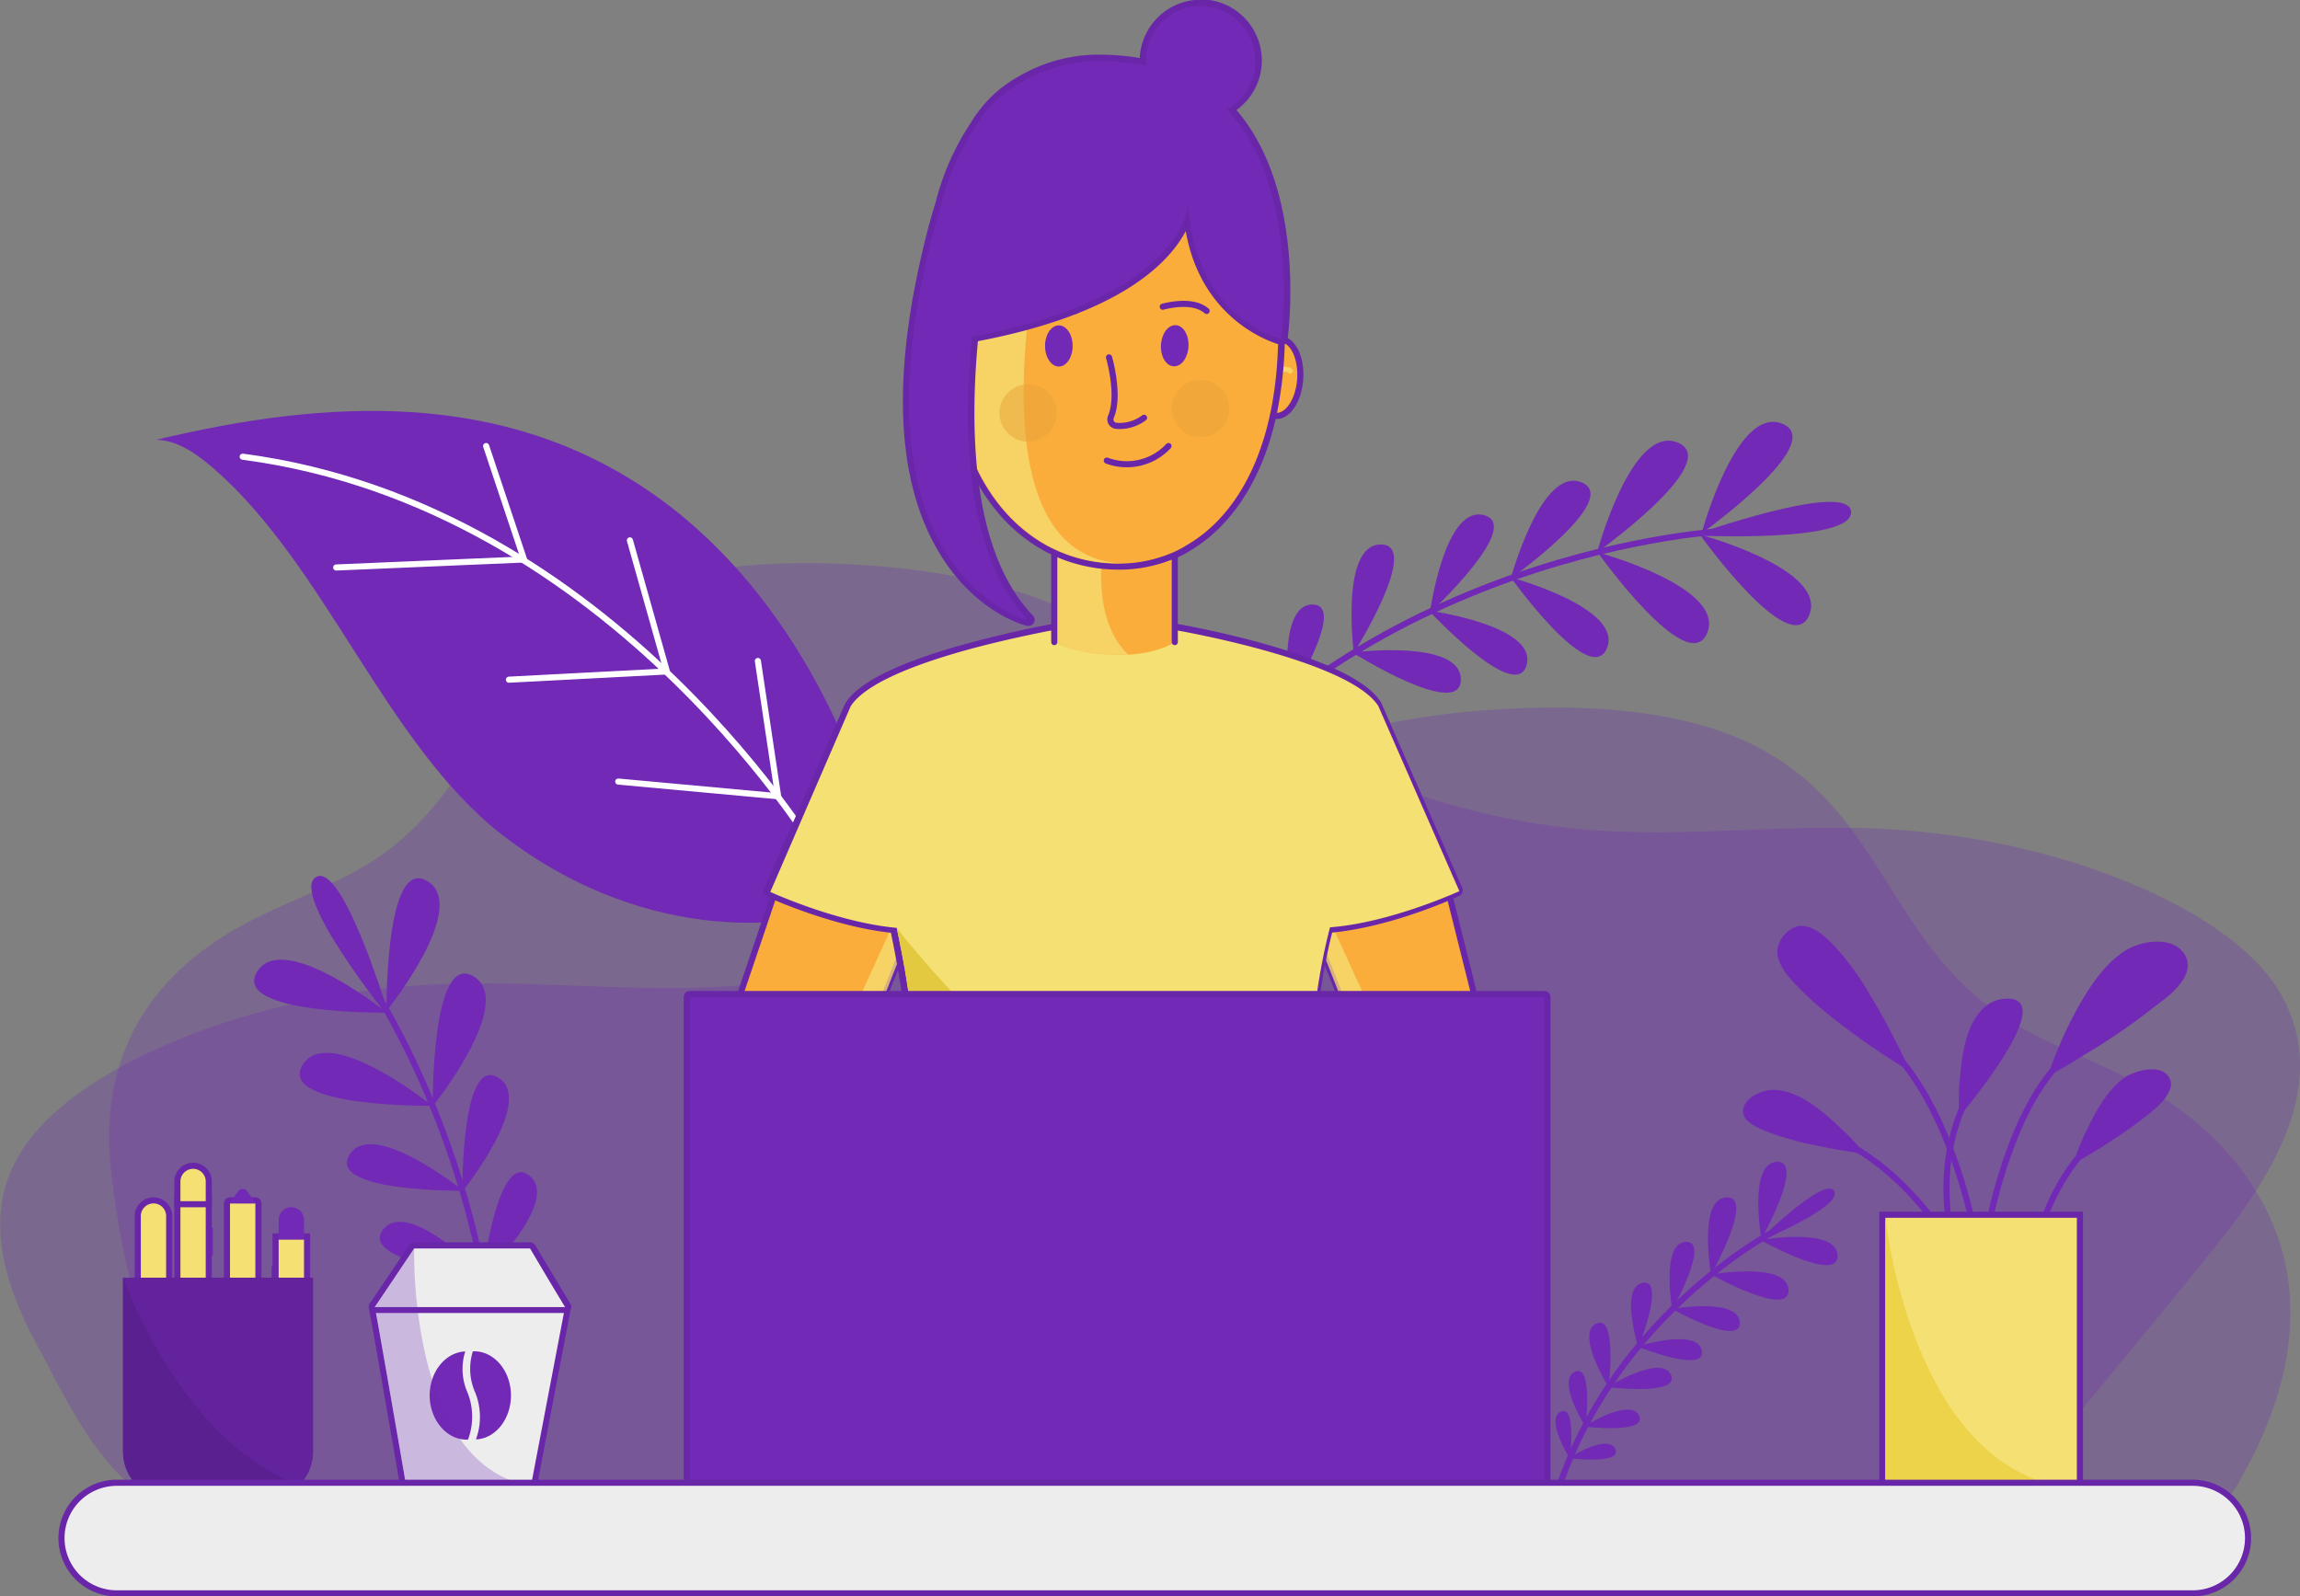 <svg xmlns="http://www.w3.org/2000/svg" viewBox="0 0 376.31 261.23"><rect x="0" y="0" width="376.31" height="261.23" fill="#808080" stroke="none"/><defs><style>.cls-1{isolation:isolate;}.cls-2,.cls-3{fill:#7229b5;}.cls-2{opacity:0.27;}.cls-13,.cls-4,.cls-5,.cls-6{fill:none;}.cls-4,.cls-5{stroke:#7229b5;}.cls-4,.cls-7{stroke-miterlimit:10;}.cls-13,.cls-5,.cls-6{stroke-linecap:round;stroke-linejoin:round;}.cls-6{stroke:#fff;}.cls-12,.cls-7{fill:#faad3b;}.cls-13,.cls-7{stroke:#6a26a8;}.cls-14,.cls-15,.cls-8{mix-blend-mode:multiply;}.cls-8{opacity:0.75;}.cls-9{fill:#f5e073;}.cls-10{fill:#6a26a8;}.cls-11{fill:#e3c940;}.cls-15{opacity:0.49;}.cls-16{fill:#e8a137;}.cls-17{fill:#ededed;}.cls-18{fill:#edd349;}.cls-19{fill:#62239c;}.cls-20{fill:#5a208f;}</style></defs><g class="cls-1"><g id="OBJECTS"><path class="cls-2" d="M30.44,254.43c2.25,1.09,6.19,1.87,10.09,2.61h324a10.93,10.93,0,0,0,1.43-.65,14.25,14.25,0,0,0,5.61-6.09c6.15-10.86,9.48-22.57,7.33-34.05s-10.16-22.73-23.81-30.17c-7-3.8-15.23-6.55-21.77-10.66C313.26,162.81,313,139.94,290,129.68c-10.6-4.73-24.19-5.74-37-5.19-12,.51-24,2.31-34.43,6.24-10.84,4.11-19.35,10.31-28.36,16-18.06,11.37-40,21.25-65,23.14-15.9,1.2-32-.9-48-.27-17.45.69-34.54,4.73-48.59,11.48-9,4.32-16.9,9.9-20.8,16.71C2,207.83,5.61,219.12,11.19,229.24,15,236.21,21.06,249.9,30.44,254.43Z" transform="translate(-4.82 -8.57)"/><path class="cls-2" d="M356.53,225.77c-8.51,10.36-17.1,20.71-25.62,31.07a11.87,11.87,0,0,1-4.39,3.73c-2.6,1.15-6,1.13-9.13,1.07q-25.56-.47-51.09-.61l-117.75-.7L95.73,260c-11.52-.07-23,.22-34.48.24-5.84,0-12-.72-16.37-3.27-3.59-2.12-5.39-5.21-7-8.19a133.82,133.82,0,0,1-15-49.82c-1.34-14.53,3.65-29.21,21.6-39,6.68-3.65,14.61-6.29,20.89-10.23C84.64,137.65,84.91,115.7,107,105.84c10.18-4.54,23.23-5.51,35.56-5,11.52.5,23.08,2.22,33.05,6,10.41,3.94,18.57,9.89,27.23,15.34,17.34,10.91,38.4,20.4,62.4,22.21,15.27,1.16,30.72-.87,46.06-.26,16.75.66,33.16,4.54,46.64,11,8.63,4.15,16.22,9.51,20,16,8.19,14.27-.74,29.24-11.07,41.94Q361.72,219.47,356.53,225.77Z" transform="translate(-4.82 -8.57)"/><path class="cls-3" d="M292.84,211.47s12.84,7.24,12.63,2.52c-.19-4.22-10.18-2.9-12.26-2.58Z" transform="translate(-4.82 -8.57)"/><path class="cls-3" d="M293,211.31s7.25-12.84,2.53-12.63S293,211.31,293,211.31Z" transform="translate(-4.82 -8.57)"/><path class="cls-3" d="M284.81,217.12s12.85,7.24,12.64,2.52S284.81,217.12,284.81,217.12Z" transform="translate(-4.82 -8.57)"/><path class="cls-3" d="M284.77,217.14s7.25-12.85,2.53-12.64S284.77,217.14,284.77,217.14Z" transform="translate(-4.82 -8.57)"/><path class="cls-3" d="M278.38,222.75s11.27,6.36,11.09,2.22S278.38,222.75,278.38,222.75Z" transform="translate(-4.82 -8.57)"/><path class="cls-3" d="M278.42,222.85s6.36-11.27,2.22-11.08S278.42,222.85,278.42,222.85Z" transform="translate(-4.82 -8.57)"/><path class="cls-3" d="M272.7,228.89s11.24,4.55,10.56.72S272.7,228.89,272.7,228.89Z" transform="translate(-4.82 -8.57)"/><path class="cls-3" d="M272.87,229.05s4.55-11.24.72-10.57S272.87,229.05,272.87,229.05Z" transform="translate(-4.82 -8.57)"/><path class="cls-3" d="M267.81,235.55s12,1.49,10.4-2S267.81,235.55,267.81,235.55Z" transform="translate(-4.82 -8.57)"/><path class="cls-3" d="M268,235.54s1.49-12-2-10.4S268,235.54,268,235.54Z" transform="translate(-4.82 -8.57)"/><path class="cls-3" d="M264,242s10.43,1.28,9-1.77S264,242,264,242Z" transform="translate(-4.82 -8.57)"/><path class="cls-3" d="M264.24,242.05s1.29-10.43-1.76-9S264.24,242.05,264.24,242.05Z" transform="translate(-4.82 -8.57)"/><path class="cls-3" d="M261.42,247.18s8.91,1.1,7.69-1.51S261.42,247.18,261.42,247.18Z" transform="translate(-4.82 -8.57)"/><path class="cls-3" d="M261.69,247.27s1.1-8.91-1.51-7.7S261.69,247.27,261.69,247.27Z" transform="translate(-4.82 -8.57)"/><path class="cls-3" d="M292.27,211.86s14.13-5.78,12.64-8.4S292.27,211.86,292.27,211.86Z" transform="translate(-4.82 -8.57)"/><path class="cls-4" d="M295.06,210.07S264,226.27,257.5,261.13" transform="translate(-4.82 -8.57)"/><path class="cls-3" d="M68.12,174.29s-25.49.27-21.24-6.7c3.81-6.25,17.84,4.07,20.72,6.29Z" transform="translate(-4.82 -8.57)"/><path class="cls-3" d="M68.06,174s-.28-25.5,6.7-21.24S68.06,174,68.06,174Z" transform="translate(-4.82 -8.57)"/><path class="cls-3" d="M75.58,189.53s-25.5.27-21.25-6.7S75.58,189.53,75.58,189.53Z" transform="translate(-4.82 -8.57)"/><path class="cls-3" d="M75.62,189.59s-.27-25.49,6.7-21.24S75.62,189.59,75.62,189.59Z" transform="translate(-4.82 -8.57)"/><path class="cls-3" d="M80.62,203.42s-22.37.24-18.63-5.88S80.62,203.42,80.62,203.42Z" transform="translate(-4.82 -8.57)"/><path class="cls-3" d="M80.47,203.54s-.24-22.37,5.88-18.63S80.47,203.54,80.47,203.54Z" transform="translate(-4.82 -8.57)"/><path class="cls-3" d="M84.12,217.46S63.3,215,67.51,209.75,84.12,217.46,84.12,217.46Z" transform="translate(-4.82 -8.57)"/><path class="cls-3" d="M83.72,217.55s2.47-20.81,7.71-16.61S83.72,217.55,83.72,217.55Z" transform="translate(-4.82 -8.57)"/><path class="cls-3" d="M68.66,175.36S52.07,154.83,56.51,152.1,68.66,175.36,68.66,175.36Z" transform="translate(-4.82 -8.57)"/><path class="cls-5" d="M65.92,170.31s20.55,30.86,20.31,72.15" transform="translate(-4.82 -8.57)"/><path class="cls-3" d="M282.91,96s14.79,20.76,17.92,13.22c2.8-6.76-13.8-12-17.29-13Z" transform="translate(-4.82 -8.57)"/><path class="cls-3" d="M283.22,95.84S304,81,296.44,77.91,283.22,95.84,283.22,95.84Z" transform="translate(-4.82 -8.57)"/><path class="cls-3" d="M266.2,98.94s14.8,20.76,17.93,13.22S266.2,98.94,266.2,98.94Z" transform="translate(-4.82 -8.57)"/><path class="cls-3" d="M266.13,98.94S286.89,84.15,279.34,81,266.13,98.94,266.13,98.94Z" transform="translate(-4.82 -8.57)"/><path class="cls-3" d="M252,103.05s13,18.21,15.73,11.59S252,103.05,252,103.05Z" transform="translate(-4.82 -8.57)"/><path class="cls-3" d="M252,103.24s18.22-13,11.6-15.73S252,103.24,252,103.24Z" transform="translate(-4.82 -8.57)"/><path class="cls-3" d="M238.6,108.49s14.26,15.36,16,8.88S238.6,108.49,238.6,108.49Z" transform="translate(-4.82 -8.57)"/><path class="cls-3" d="M238.76,108.87s15.36-14.26,8.88-16S238.76,108.87,238.76,108.87Z" transform="translate(-4.82 -8.57)"/><path class="cls-3" d="M226.07,115.33s17.75,11.15,17.76,4.44S226.07,115.33,226.07,115.33Z" transform="translate(-4.82 -8.57)"/><path class="cls-3" d="M226.32,115.42s11.15-17.75,4.43-17.76S226.32,115.42,226.32,115.42Z" transform="translate(-4.82 -8.57)"/><path class="cls-3" d="M215.34,122.61s15.39,9.67,15.4,3.85S215.34,122.61,215.34,122.61Z" transform="translate(-4.82 -8.57)"/><path class="cls-3" d="M215.71,122.89s9.67-15.39,3.85-15.4S215.71,122.89,215.71,122.89Z" transform="translate(-4.82 -8.57)"/><path class="cls-3" d="M207.53,128.85s13.14,8.26,13.15,3.28S207.53,128.85,207.53,128.85Z" transform="translate(-4.82 -8.57)"/><path class="cls-3" d="M207.89,129.18S216.15,116,211.18,116,207.89,129.18,207.89,129.18Z" transform="translate(-4.82 -8.57)"/><path class="cls-3" d="M281.73,96.18s26.36,1.32,25.95-3.88S281.73,96.18,281.73,96.18Z" transform="translate(-4.82 -8.57)"/><path class="cls-4" d="M287.42,95.43S226.86,98,191.15,147.82" transform="translate(-4.82 -8.57)"/><path class="cls-3" d="M150.63,154.8c.92-.4-6.71-22.81-7.2-24-7.4-17.7-18.43-32.1-31.8-41.43C86.94,72.15,58.11,73.91,30.41,80.53c3.43.09,6.54,2.25,9.35,4.69,18.38,15.94,28.13,45,47.07,59.84C105.2,159.42,129.2,164,150.63,154.8Z" transform="translate(-4.82 -8.57)"/><path class="cls-6" d="M139.65,149.94s-34-58.6-95.12-66.64" transform="translate(-4.82 -8.57)"/><polyline class="cls-6" points="79.54 72.99 85.74 91.55 55.01 92.86"/><polyline class="cls-6" points="103.06 88.42 109.11 109.87 83.27 111.22"/><polyline class="cls-6" points="124 108.16 127.31 130.29 101.15 127.89"/><polygon class="cls-7" points="153.51 140.61 149.3 151.3 121.5 221.93 118.61 211.46 115.53 179.22 127.41 144.09 153.51 140.61"/><g class="cls-8"><polygon class="cls-9" points="149.3 151.3 121.5 221.93 118.61 211.46 146.37 150.68 149.3 151.3"/></g><polygon class="cls-7" points="248.46 191.75 244.79 210.23 242.47 221.93 214.66 151.3 210.44 140.61 236.54 144.09 248.46 191.75"/><g class="cls-8"><polygon class="cls-9" points="244.79 210.23 242.47 221.93 214.66 151.3 217.6 150.68 244.79 210.23"/></g><path class="cls-9" d="M155.76,200.81a.5.5,0,0,1-.5-.5q0-.88,0-1.77l0-.94,0-.46c0-.31,0-.61,0-.91V196c0-.61-.07-1.22-.1-1.83-.08-1.22-.18-2.44-.29-3.65v-.2a2.6,2.6,0,0,1,0-.4l0-.81,0-.46c0-.3,0-.61,0-.91l-.11-2.05c-.08-1.23-.18-2.45-.29-3.66l-.08-1.06L154,179.8c0-.42-.08-.77-.12-1.1l0-.53c-.05-.41-.09-.82-.14-1.22l-.06-.43-.14-1.09c0-.36-.08-.7-.13-1.05,0,0-.12-.8-.15-1.06l-.21-1.41c0-.21-.06-.43-.1-.64s-.1-.68-.16-1c-.15-1-.31-2-.48-2.92,0-.27-.08-.52-.13-.78-.1-.58-.21-1.13-.31-1.68l-.09-.48-.24-1.22c-.17-.86-.33-1.67-.49-2.44-9.69-1-20.38-5.84-20.49-5.89a.5.5,0,0,1-.25-.65l13.26-30.27c3-4.83,14.89-8.53,24.31-10.79,4.56-1.08,8.23-1.76,9.3-2a.41.41,0,0,1,.19,0L187,112l10-.88a.65.65,0,0,1,.2,0c2.07.36,28.89,5.22,33.57,12.68l13.28,30.33a.49.49,0,0,1-.25.65c-.11,0-11.16,5.1-21,5.94-4.16,16.07-3.92,38.32-3.92,38.54a.49.49,0,0,1-.49.51l-9.23.14-13.91.22-16.22.25-1.92,0Z" transform="translate(-4.82 -8.57)"/><path class="cls-10" d="M197,111.66v0c.1,0,28.61,4.91,33.34,12.46l13.25,30.27s-11.23,5.17-21.16,5.92c-4.32,16.35-4,39-4,39l-9.23.14-13.91.22-16.21.25-1.92,0-8.47.14-12.93.19c0-.59,0-1.19,0-1.79q0-.48,0-.93c0-.47,0-.94-.06-1.39,0-.69-.08-1.37-.11-2-.08-1.24-.18-2.46-.29-3.68,0-.19,0-.37,0-.56s0-.55,0-.81c0-.47,0-.93-.06-1.39l-.11-2.05c-.08-1.24-.18-2.46-.29-3.68l-.09-1-.12-1.19-.12-1.1c-.07-.6-.12-1.18-.2-1.76,0-.14,0-.28-.06-.43,0-.37-.08-.72-.13-1.08s-.09-.71-.14-1.06l-.15-1.06-.15-1-.15-1c-.06-.35-.11-.68-.17-1-.15-1-.31-2-.47-2.91,0-.27-.09-.53-.14-.79-.13-.74-.27-1.46-.4-2.17l-.24-1.22c-.19-1-.39-1.92-.57-2.8-9.81-.87-20.69-5.88-20.69-5.88L144,124.14c3-4.7,15.19-8.39,24-10.5,5.28-1.26,9.32-2,9.35-2v0l.22,0,9.47.86,10-.88m-19.71-1a.92.92,0,0,0-.33.06c-1,.17-4.69.86-9.26,2-9.52,2.28-21.51,6-24.59,10.94a.54.54,0,0,0-.07.13L129.81,154a1,1,0,0,0,.49,1.31c.44.2,10.62,4.85,20.28,5.89q.21,1,.42,2.07l.24,1.22.08.44c.11.56.21,1.13.31,1.7.05.28.1.53.14.79.16.95.32,1.92.48,2.9.06.35.11.67.16,1s.07.45.1.67l.05.36.08.52.08.52c0,.28.07.59.12.9l0,.15c0,.34.1.69.14,1l0,.36.09.72,0,.22,0,.24c.05.39.1.8.14,1.22l.06.5c0,.34.07.67.1,1v.08c0,.21.05.4.07.6l.06.6,0,.51,0,.52c.12,1.22.21,2.45.29,3.65l.11,2c0,.32,0,.63,0,.93l0,.45v.79a3,3,0,0,0,0,.44v.18c.1,1.09.2,2.29.3,3.67,0,.66.06,1.34.1,2,0,.31,0,.62,0,.93l0,.45,0,.91q0,.9,0,1.77a1,1,0,0,0,1,1h0l12.93-.19,8.46-.14,1.92,0,16.21-.25,13.92-.22,9.23-.14a1,1,0,0,0,1-1c0-.22-.24-22.1,3.81-38.07,9.8-.93,20.34-5.75,20.79-6a1,1,0,0,0,.5-1.31l-13.25-30.27a.54.54,0,0,0-.07-.13c-4.83-7.71-31.55-12.5-33.88-12.9a1.06,1.06,0,0,0-.31,0h-.08l-9.94.87-9.38-.85-.21,0Z" transform="translate(-4.82 -8.57)"/><path class="cls-11" d="M195.29,199.71l-16.21.25-1.92,0-21.4.33c0-.59,0-1.19,0-1.79q0-.48,0-.93c0-.47,0-.94-.06-1.39,0-.69-.08-1.37-.11-2-.08-1.24-.18-2.46-.29-3.68,0-.19,0-.37,0-.56s0-.55,0-.81c0-.47,0-.93-.06-1.39l-.11-2.05c-.08-1.24-.18-2.46-.29-3.68l-.09-1-.12-1.19-.12-1.1c-.07-.6-.12-1.18-.2-1.76,0-.14,0-.28-.06-.43,0-.37-.08-.72-.13-1.08s-.09-.71-.14-1.06l-.15-1.06-.15-1-.15-1c-.06-.35-.11-.68-.17-1-.15-1-.31-2-.47-2.91,0-.27-.09-.53-.14-.79-.13-.74-.27-1.46-.4-2.17l-.24-1.22c-.19-1-.39-1.92-.57-2.8C151.41,160.29,172.2,187,195.29,199.71Z" transform="translate(-4.82 -8.57)"/><path class="cls-12" d="M197,91.38v22.26s-2.33,1.75-7.6,2.06c-.51,0-1.06,0-1.63,0a26.81,26.81,0,0,1-8.1-1.13,12.23,12.23,0,0,1-2.38-1V93.75Z" transform="translate(-4.82 -8.57)"/><g class="cls-8"><path class="cls-9" d="M189.42,115.7c-.51,0-1.06,0-1.63,0a26.81,26.81,0,0,1-8.1-1.13,12.23,12.23,0,0,1-2.38-1V95.34l7.91,3.8S183.45,110,189.42,115.7Z" transform="translate(-4.82 -8.57)"/></g><polyline class="cls-13" points="172.49 105.07 172.49 85.17 192.21 82.81 192.21 105.07"/><path class="cls-7" d="M163.42,70.1c.25,3.47-1.15,6.39-3.11,6.53s-3.77-2.55-4-6,1.15-6.39,3.11-6.53S163.17,66.64,163.42,70.1Z" transform="translate(-4.82 -8.57)"/><g class="cls-14"><g class="cls-8"><path class="cls-9" d="M157.62,69a1.61,1.61,0,0,1,2-.16,3.33,3.33,0,0,1,1.22,2,.43.43,0,0,1-.82.23,3.35,3.35,0,0,0-.6-1.33.82.82,0,0,0-1.15-.18c-.4.39-1-.22-.61-.6Z" transform="translate(-4.82 -8.57)"/></g></g><path class="cls-7" d="M210.44,70.1c-.25,3.47,1.14,6.39,3.11,6.53s3.76-2.55,4-6-1.14-6.39-3.11-6.53S210.69,66.64,210.44,70.1Z" transform="translate(-4.82 -8.57)"/><g class="cls-14"><g class="cls-8"><path class="cls-9" d="M216.23,69a1.59,1.59,0,0,0-1.95-.16,3.34,3.34,0,0,0-1.23,2,.43.43,0,0,0,.83.23,3.33,3.33,0,0,1,.59-1.33.84.84,0,0,1,1.16-.18c.39.39,1-.22.6-.6Z" transform="translate(-4.82 -8.57)"/></g></g><path class="cls-12" d="M187.76,101.24a24.55,24.55,0,0,1-6.29-.81,24.18,24.18,0,0,1-4.37-1.6c-.46-.22-.92-.45-1.37-.71a24,24,0,0,1-2.17-1.36c-6.15-4.31-10.47-11.44-12.47-20.62a61.23,61.23,0,0,1-1.24-13.26c0-1.13,0-2.26,0-3.32V59.4c.63-11.28,5.93-21.17,14.2-26.46.55-.37,1.13-.7,1.7-1a22.53,22.53,0,0,1,10.41-2.84h.69a23.8,23.8,0,0,1,13.1,4c7.39,4.85,12.66,13.68,14.1,23.62l0,.37a38.2,38.2,0,0,1,.35,4.18c0,1,0,2,0,2.9l-.05,1.37a66.1,66.1,0,0,1-.95,9.19c-2,11-7.05,19.29-14.22,23.44a15.49,15.49,0,0,1-1.89,1l-.15.06a23,23,0,0,1-8.69,2Z" transform="translate(-4.82 -8.57)"/><path class="cls-10" d="M186.9,29.58a23.16,23.16,0,0,1,12.83,4c7.15,4.69,12.41,13.18,13.87,23.27l0,.36a37.08,37.08,0,0,1,.35,4.13q0,1.47,0,2.88c0,.46,0,.92-.05,1.36a63.51,63.51,0,0,1-.95,9.13c-2.05,11.27-7.15,19.13-14,23.09a15.71,15.71,0,0,1-1.85,1l-.15.07a22.28,22.28,0,0,1-8.5,1.92h-.77a24.19,24.19,0,0,1-10.44-2.36c-.45-.21-.89-.44-1.34-.69a24.18,24.18,0,0,1-2.12-1.34c-5.69-4-10.18-10.74-12.27-20.32a60.16,60.16,0,0,1-1.23-13.14c0-1.11,0-2.22,0-3.31v0c.61-11.34,6.07-21.11,14-26.18.55-.36,1.11-.69,1.67-1a22.13,22.13,0,0,1,10.19-2.78h.68m0-1h-.71a23,23,0,0,0-10.64,2.91c-.57.3-1.15.65-1.73,1-8.35,5.36-13.73,15.32-14.41,26.7l0,0v.34c0,1-.06,2.17,0,3.33a62.05,62.05,0,0,0,1.25,13.33c2,9.31,6.42,16.55,12.68,20.93a23.63,23.63,0,0,0,2.21,1.39c.42.24.88.48,1.39.72a23.7,23.7,0,0,0,4.46,1.63,25.11,25.11,0,0,0,6.41.83h.8a23.47,23.47,0,0,0,8.88-2l.09,0,0,0a15.29,15.29,0,0,0,2-1.07C206.81,94.39,212,85.94,214,74.83a65.59,65.59,0,0,0,1-9.26l.05-1.36c0-1,0-1.95,0-2.93a37.63,37.63,0,0,0-.36-4.27l0-.31c-1.47-10.12-6.82-19.08-14.32-24a24.35,24.35,0,0,0-13.38-4.11Z" transform="translate(-4.82 -8.57)"/><path class="cls-13" d="M186.27,67.05s1.82,6.19.32,9.7a1.06,1.06,0,0,0,.86,1.5A6.61,6.61,0,0,0,192,76.93" transform="translate(-4.82 -8.57)"/><path class="cls-13" d="M185.91,83.94A9.3,9.3,0,0,0,196,81.56" transform="translate(-4.82 -8.57)"/><path class="cls-13" d="M195.06,58.76s4.85-1.42,7.18.69" transform="translate(-4.82 -8.57)"/><path class="cls-13" d="M173.64,58.76s4.85-1.42,7.19.69" transform="translate(-4.82 -8.57)"/><g class="cls-8"><path class="cls-9" d="M188.52,100.73a24.23,24.23,0,0,1-11.21-2.35c-.45-.21-.89-.44-1.34-.69a24.18,24.18,0,0,1-2.12-1.34c-5.69-4-10.18-10.74-12.27-20.32a60.16,60.16,0,0,1-1.23-13.14c0-1.11,0-2.22,0-3.31v0c.61-11.34,6.07-21.11,14-26.18l2,8.24s-9.75,38.16,1,53.18A13.74,13.74,0,0,0,188.52,100.73Z" transform="translate(-4.82 -8.57)"/></g><g class="cls-15"><path class="cls-16" d="M205.82,76.5a4.7,4.7,0,1,1-3.5-5.66A4.71,4.71,0,0,1,205.82,76.5Z" transform="translate(-4.82 -8.57)"/><path class="cls-16" d="M177.63,77.23a4.7,4.7,0,1,1-3.49-5.65A4.7,4.7,0,0,1,177.63,77.23Z" transform="translate(-4.82 -8.57)"/></g><path class="cls-3" d="M199.28,65c0,1.86-1,3.43-2.26,3.51s-2.26-1.36-2.26-3.22,1-3.43,2.26-3.51S199.28,63.17,199.28,65Z" transform="translate(-4.82 -8.57)"/><path class="cls-3" d="M180.31,64.91c.1,1.86-.83,3.48-2.07,3.63s-2.33-1.24-2.43-3.09.83-3.48,2.07-3.63S180.21,63.06,180.31,64.91Z" transform="translate(-4.82 -8.57)"/><path class="cls-3" d="M173.06,110.56h-.12c-.34-.08-8.29-2.1-14.08-11.76-7.12-11.87-7.75-29.46-1.85-52.27.42-1.62.87-3.21,1.35-4.74.09-.37.2-.77.32-1.17a41,41,0,0,1,5.39-11.67,20.18,20.18,0,0,1,7.75-7.44A25.06,25.06,0,0,1,185,18.07a38.83,38.83,0,0,1,6.77.64v-.14a9.5,9.5,0,1,1,14.58,8c11.81,13.11,8.65,37.32,8.61,37.56a.47.47,0,0,1-.21.35.54.54,0,0,1-.28.08h-.12c-.14,0-13.26-3.35-15.3-19.79-2,5-9.08,14.46-34.71,19.27-1.45,15.12-1,35.17,9.1,45.67a.5.5,0,0,1-.36.84Z" transform="translate(-4.82 -8.57)"/><path class="cls-10" d="M201.24,9.57a9,9,0,0,1,4.3,16.9c12.29,13,8.91,37.61,8.91,37.61s-14.55-3.46-15.17-22.51c0,0-.06,15.52-35.42,22.06-1.45,14.8-1.28,35.54,9.2,46.43,0,0-30.08-7.27-15.56-63.42q.65-2.49,1.34-4.71c.1-.39.2-.79.32-1.18a40.65,40.65,0,0,1,5.32-11.53A19.58,19.58,0,0,1,172,22,24.52,24.52,0,0,1,185,18.57a38.08,38.08,0,0,1,7.09.71l.21,0c0-.25,0-.5,0-.76a9,9,0,0,1,9-9m0-1a10,10,0,0,0-10,9.55,37.67,37.67,0,0,0-6.28-.55,25.65,25.65,0,0,0-13.42,3.5,20.72,20.72,0,0,0-7.92,7.61,41.74,41.74,0,0,0-5.44,11.79c-.12.39-.22.79-.32,1.19-.48,1.54-.94,3.13-1.35,4.73-5.93,23-5.3,40.67,1.9,52.65,5.9,9.85,14,11.91,14.39,12l.24,0a1,1,0,0,0,.86-.5,1,1,0,0,0-.14-1.19c-9.89-10.28-10.39-29.93-9-44.9,23.12-4.41,31.18-12.69,34-18,2.72,15.36,15.3,18.54,15.44,18.58l.23,0a1,1,0,0,0,.56-.17,1,1,0,0,0,.43-.69c.14-1,3.16-24.19-8.36-37.54a10,10,0,0,0-5.84-18.11Z" transform="translate(-4.82 -8.57)"/><rect class="cls-3" x="112.37" y="162.64" width="140.81" height="83.27" rx="0.5"/><path class="cls-10" d="M257.5,171.72V254H117.69V171.72H257.5m0-1H117.69a1,1,0,0,0-1,1V254a1,1,0,0,0,1,1H257.5a1,1,0,0,0,1-1V171.72a1,1,0,0,0-1-1Z" transform="translate(-4.82 -8.57)"/><path class="cls-17" d="M71.64,254.3a.49.49,0,0,1-.49-.41c-1.45-8.43-5.26-30.5-5.49-31.31a.52.52,0,0,1,.07-.45.54.54,0,0,1,.4-.2H97.27a.48.48,0,0,1,.38.18.51.51,0,0,1,.11.41L92.18,251.8l0,.08-.39,2a.49.49,0,0,1-.49.4Z" transform="translate(-4.82 -8.57)"/><path class="cls-10" d="M97.27,222.43,91.69,251.7h0l-.4,2.1H71.64s-5.27-30.65-5.51-31.37H97.27m0-1H66.13a1,1,0,0,0-.81.42,1,1,0,0,0-.14.9c.23.87,3.4,19.16,5.48,31.22a1,1,0,0,0,1,.83H91.28a1,1,0,0,0,1-.81l.37-2,0-.11,5.58-29.27a1,1,0,0,0-.21-.83,1,1,0,0,0-.77-.36Zm0,2Z" transform="translate(-4.82 -8.57)"/><path class="cls-3" d="M81.33,236.48a9.53,9.53,0,0,1-.39-6.77c-3.23.14-5.82,3.31-5.82,7.21s2.71,7.22,6,7.22l.27,0A10.64,10.64,0,0,0,81.33,236.48Z" transform="translate(-4.82 -8.57)"/><path class="cls-3" d="M88.42,236.92c0-4-2.71-7.23-6-7.23l-.23,0a9.53,9.53,0,0,0,.39,6.77,10.64,10.64,0,0,1,.11,7.64C85.85,244,88.42,240.8,88.42,236.92Z" transform="translate(-4.82 -8.57)"/><path class="cls-17" d="M66.13,222.93a.5.5,0,0,1-.44-.27.47.47,0,0,1,0-.51l3-4.45,3.46-5.13a.5.5,0,0,1,.41-.23H91.53a.53.53,0,0,1,.43.25L95,217.72l2.67,4.45a.47.47,0,0,1,0,.5.49.49,0,0,1-.43.26Z" transform="translate(-4.82 -8.57)"/><path class="cls-10" d="M91.53,212.84,94.59,218l2.68,4.45H66.13l3-4.45,3.45-5.14H91.53m0-1H72.59a1,1,0,0,0-.83.45l-3.45,5.13-3,4.45a1,1,0,0,0,0,1,1,1,0,0,0,.88.53H97.27a1,1,0,0,0,.87-.51,1,1,0,0,0,0-1l-2.67-4.45-3.07-5.13a1,1,0,0,0-.85-.49Z" transform="translate(-4.82 -8.57)"/><path class="cls-2" d="M91.68,251.7l-.4,2.1H71.64s-5.27-30.65-5.51-31.37l3-4.45,3.45-5.14a75.68,75.68,0,0,0,.52,9.59C74.33,233.2,78.39,249.5,91.68,251.7Z" transform="translate(-4.82 -8.57)"/><path class="cls-4" d="M329.38,213.28s3.12-21.64,12.73-31.12" transform="translate(-4.82 -8.57)"/><path class="cls-3" d="M339.86,184.68c.16-.09.32-.92.37-1.08.34-1,.71-1.93,1.1-2.88a60.49,60.49,0,0,1,4.15-8.48c1.86-3.13,4.15-6.38,7.34-8.28a10.4,10.4,0,0,1,5.71-1.28c3.07.23,5.27,2.83,3.72,5.75-1.3,2.44-3.85,4-5.95,5.67a101.63,101.63,0,0,1-10.33,7C344,182.36,341.93,183.56,339.86,184.68Z" transform="translate(-4.82 -8.57)"/><path class="cls-4" d="M335.88,222.31s1.22-16.86,10.83-26.35" transform="translate(-4.82 -8.57)"/><path class="cls-3" d="M344,199c.23-.13.48-1.36.57-1.59.49-1.32,1-2.62,1.65-3.89,1.46-3.07,3.28-6.37,6-8.48,1.74-1.33,6.74-2.71,7.73.38a2.32,2.32,0,0,1-.18,1.61c-.77,1.83-2.46,3.09-4,4.3a59.54,59.54,0,0,1-5.22,3.72C348.44,196.48,346.24,197.81,344,199Z" transform="translate(-4.82 -8.57)"/><path class="cls-4" d="M314.44,180.56s9.93,8.46,14.51,35" transform="translate(-4.82 -8.57)"/><path class="cls-3" d="M317.37,183.92c-.21-.13-.41-.89-.51-1.1-.46-1-.93-2-1.41-2.93-1.48-3-3.06-5.89-4.79-8.72a44.08,44.08,0,0,0-6.15-8.27c-1.46-1.46-3.73-3.42-6-2.64a4.9,4.9,0,0,0-2.88,3.65c-.28,2.36,2,4.77,3.55,6.35a52.89,52.89,0,0,0,5.24,4.68,122.34,122.34,0,0,0,10.57,7.5C315.79,182.94,316.57,183.44,317.37,183.92Z" transform="translate(-4.82 -8.57)"/><path class="cls-4" d="M324.83,213.85s-4.27-12.51,1.4-24.78" transform="translate(-4.82 -8.57)"/><path class="cls-3" d="M325.38,191.3a42.82,42.82,0,0,1,.17-7c.34-3.54,1-7.87,3.56-10.55a5.63,5.63,0,0,1,4.75-1.73c6.27.73-5,14.89-6.5,16.84C326.71,189.7,326.05,190.51,325.38,191.3Z" transform="translate(-4.82 -8.57)"/><path class="cls-4" d="M324.65,213.35s-8.36-14.7-21.12-19.12" transform="translate(-4.82 -8.57)"/><path class="cls-3" d="M309.91,197.32c-.26,0-.94-1.1-1.11-1.28q-1.41-1.59-2.95-3c-3.39-3.2-9.08-8.14-14-5.24a4.21,4.21,0,0,0-1.44,1.31c-1.8,2.83,2.56,4.29,4.5,5a51.27,51.27,0,0,0,6.34,1.75c2.86.62,5.76,1.13,8.66,1.5Z" transform="translate(-4.82 -8.57)"/><rect class="cls-9" x="307.97" y="198.77" width="32.33" height="45.13"/><path class="cls-10" d="M344.62,207.84V252H313.29V207.84h31.33m1-1H312.29V253h33.33V206.84Z" transform="translate(-4.82 -8.57)"/><path class="cls-18" d="M343.14,252H313.29V207.84S317.51,248.46,343.14,252Z" transform="translate(-4.82 -8.57)"/><path class="cls-9" d="M44.53,234.62h-.27A2.67,2.67,0,0,1,42,231.93V205.49a.5.5,0,0,1,.5-.5H46.6a.5.5,0,0,1,.5.5v26.56a2.56,2.56,0,0,1-2.57,2.57Z" transform="translate(-4.82 -8.57)"/><path class="cls-10" d="M46.6,205.49v26.56a2.07,2.07,0,0,1-2.07,2.07h-.22a2.16,2.16,0,0,1-1.86-2.18V205.49H46.6m0-1H42.45a1,1,0,0,0-1,1v26.44a3.16,3.16,0,0,0,2.76,3.17l.32,0a3.08,3.08,0,0,0,3.07-3.07V205.49a1,1,0,0,0-1-1Z" transform="translate(-4.82 -8.57)"/><path class="cls-3" d="M45.22,203.46a.87.87,0,0,0-1.39,0l-1.38,1.84v.19H46.6v-.19Z" transform="translate(-4.82 -8.57)"/><polygon class="cls-3" points="33.67 200.12 34.84 200.99 34.84 205.34 33.67 206.38 33.67 200.12"/><path class="cls-9" d="M36.41,229a2.57,2.57,0,0,1-2.57-2.57V204.62H39v21.77A2.57,2.57,0,0,1,36.41,229Z" transform="translate(-4.82 -8.57)"/><path class="cls-10" d="M38.48,205.12v21.27a2.07,2.07,0,0,1-4.14,0V205.12h4.14m1-1H33.34v22.27a3.07,3.07,0,0,0,6.14,0V204.12Z" transform="translate(-4.82 -8.57)"/><path class="cls-9" d="M33.84,205.62v-3.71a2.57,2.57,0,1,1,5.14,0v3.71Z" transform="translate(-4.82 -8.57)"/><path class="cls-10" d="M36.41,199.83a2.07,2.07,0,0,1,2.07,2.08v3.21H34.34v-3.21a2.08,2.08,0,0,1,2.07-2.08m0-1a3.08,3.08,0,0,0-3.07,3.08v4.21h6.14v-4.21a3.07,3.07,0,0,0-3.07-3.08Z" transform="translate(-4.82 -8.57)"/><path class="cls-9" d="M29.94,234.62a2.58,2.58,0,0,1-2.57-2.57V207.56a2.57,2.57,0,0,1,5.14,0v24.49A2.58,2.58,0,0,1,29.94,234.62Z" transform="translate(-4.82 -8.57)"/><path class="cls-10" d="M29.94,205.49A2.07,2.07,0,0,1,32,207.56v24.49a2.07,2.07,0,1,1-4.14,0V207.56a2.07,2.07,0,0,1,2.07-2.07m0-1a3.07,3.07,0,0,0-3.07,3.07v24.49a3.07,3.07,0,0,0,6.14,0V207.56a3.08,3.08,0,0,0-3.07-3.07Z" transform="translate(-4.82 -8.57)"/><polygon class="cls-3" points="45.59 206.39 44.42 207.26 44.42 211.61 45.59 212.66 45.59 206.39"/><path class="cls-9" d="M52.48,235.24a2.58,2.58,0,0,1-2.57-2.58V210.89h5.15v21.77A2.59,2.59,0,0,1,52.48,235.24Z" transform="translate(-4.82 -8.57)"/><path class="cls-10" d="M54.56,211.39v21.27a2.08,2.08,0,0,1-2.08,2.08h0a2.08,2.08,0,0,1-2.07-2.08V211.39h4.15m1-1H49.41v22.27a3.08,3.08,0,1,0,6.15,0V210.39Z" transform="translate(-4.82 -8.57)"/><path class="cls-3" d="M52.48,206.11h0a2.08,2.08,0,0,1,2.08,2.07v3.21H50.41v-3.21A2.07,2.07,0,0,1,52.48,206.11Z" transform="translate(-4.82 -8.57)"/><path class="cls-19" d="M56.05,217.64v28.45a7.9,7.9,0,0,1-7.9,7.89H32.85a7.9,7.9,0,0,1-7.9-7.89V217.64Z" transform="translate(-4.82 -8.57)"/><path class="cls-20" d="M53.83,251.57A7.85,7.85,0,0,1,48.15,254H32.85a7.9,7.9,0,0,1-7.9-7.89V217.64S34.3,244.51,53.83,251.57Z" transform="translate(-4.82 -8.57)"/><path class="cls-17" d="M23.93,269.3a9.05,9.05,0,1,1,0-18.1H363.58a9.05,9.05,0,0,1,0,18.1Z" transform="translate(-4.82 -8.57)"/><path class="cls-10" d="M363.58,251.7a8.55,8.55,0,0,1,0,17.1H23.93a8.55,8.55,0,1,1,0-17.1H363.58m0-1H23.93a9.55,9.55,0,1,0,0,19.1H363.58a9.55,9.55,0,0,0,0-19.1Z" transform="translate(-4.82 -8.57)"/></g></g></svg>